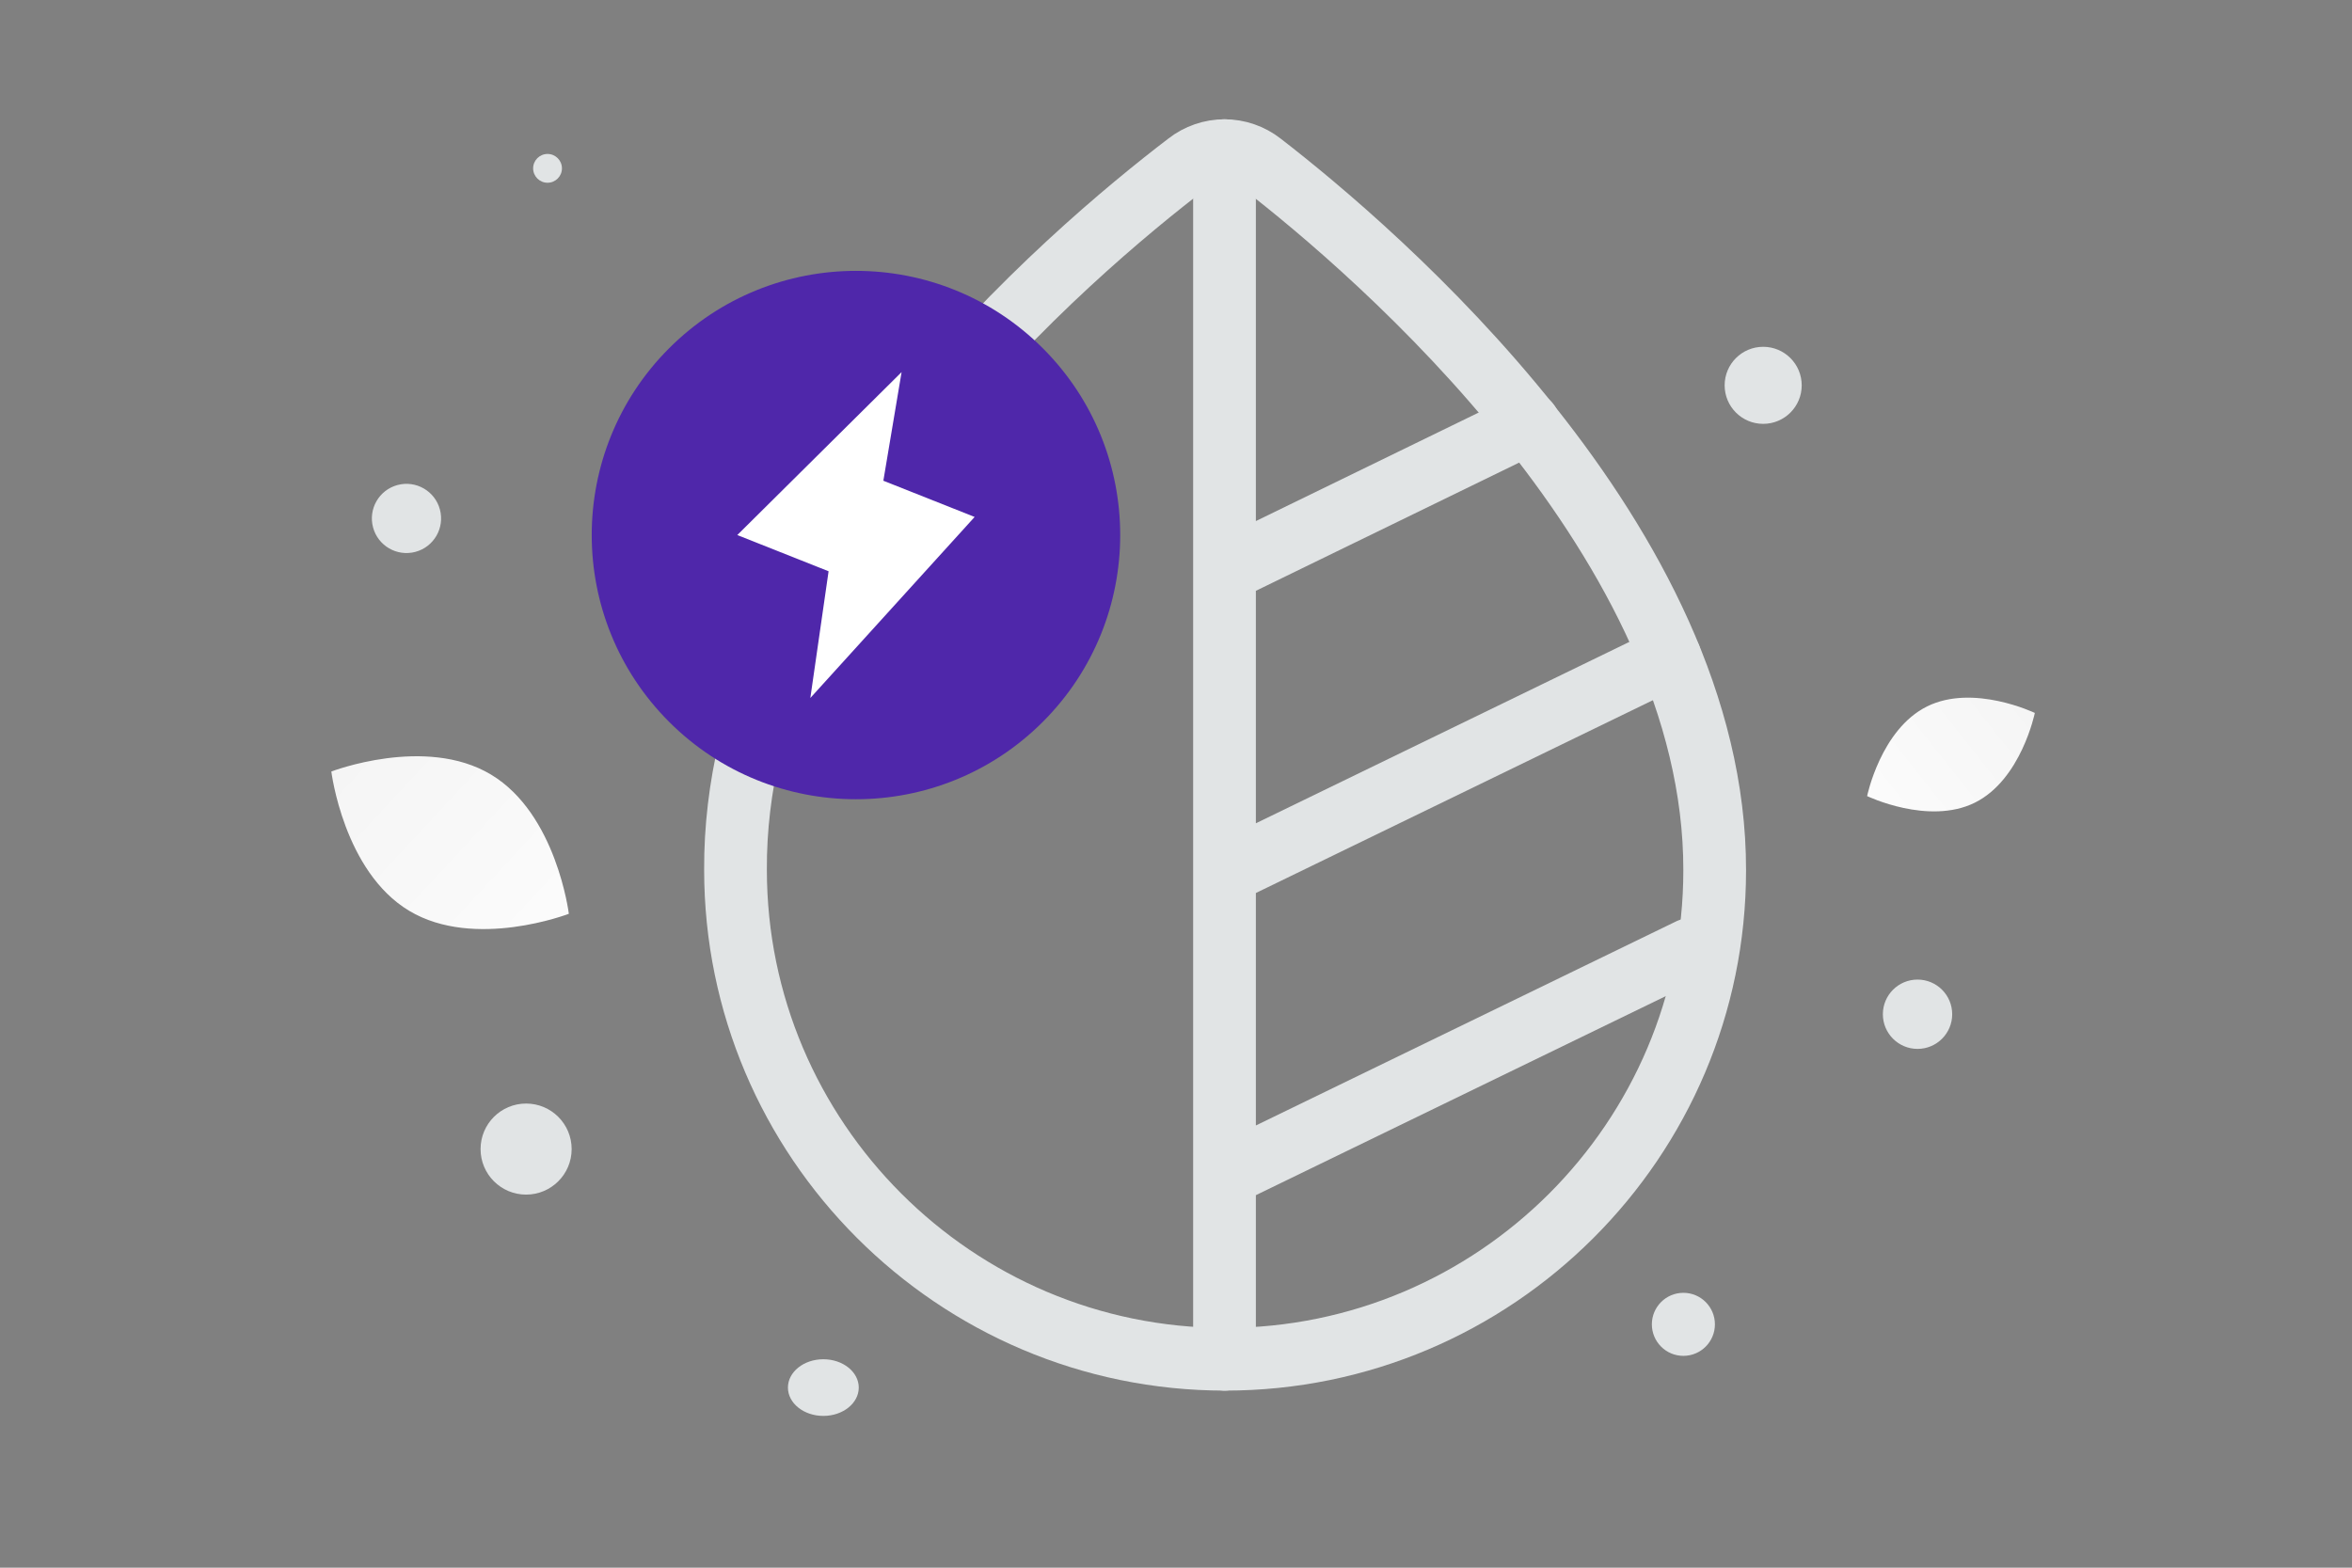 <svg width="900" height="600" viewBox="0 0 900 600" fill="none" xmlns="http://www.w3.org/2000/svg">
<rect x="0" y="0" width="900" height="600" fill="#808080" stroke="none"/>
<g clip-path="url(#clip0_1235_30729)">
<path d="M482.663 62.509C478.634 59.362 473.668 57.652 468.555 57.652C463.442 57.652 458.476 59.362 454.447 62.509C410.502 96.046 280.749 205.445 281.443 332.884C281.443 436.038 365.401 520.227 468.786 520.227C572.172 520.227 656.129 436.27 656.129 333.115C656.36 207.526 526.377 96.277 482.663 62.509V62.509Z" stroke="#E1E4E5" stroke-width="24" stroke-miterlimit="10"/>
<path d="M468.559 57.652V520.227M468.559 449.92L646.651 363.419M468.559 334.268L639.018 251.467M468.559 218.622L584.897 161.957" stroke="#E1E4E5" stroke-width="24" stroke-linecap="round" stroke-linejoin="round"/>
<path fill-rule="evenodd" clip-rule="evenodd" d="M399.035 133.283C438.522 172.77 438.522 236.791 399.035 276.278C359.548 315.765 295.527 315.765 256.041 276.278C216.554 236.791 216.554 172.77 256.041 133.283C295.528 93.796 359.549 93.796 399.035 133.283Z" fill="#4F27AA"/>
<path fill-rule="evenodd" clip-rule="evenodd" d="M338.017 183.989L372.948 197.851L310.078 267.14L317.06 218.639L282.128 204.777L344.998 142.414L338.017 183.989Z" fill="white"/>
<path d="M755.69 307.199C737.972 315.988 714.456 304.687 714.456 304.687C714.456 304.687 719.683 279.142 737.41 270.365C755.127 261.576 778.633 272.865 778.633 272.865C778.633 272.865 773.407 298.41 755.69 307.199Z" fill="url(#paint0_linear_1235_30729)"/>
<path d="M156.583 348.598C181.673 363.635 217.669 349.734 217.669 349.734C217.669 349.734 212.962 311.458 187.857 296.438C162.767 281.4 126.786 295.284 126.786 295.284C126.786 295.284 131.493 333.56 156.583 348.598Z" fill="url(#paint1_linear_1235_30729)"/>
<path d="M644.153 518.927C637.49 518.927 632.088 513.525 632.088 506.862C632.088 500.199 637.49 494.797 644.153 494.797C650.816 494.797 656.218 500.199 656.218 506.862C656.218 513.525 650.816 518.927 644.153 518.927Z" fill="#E1E4E5"/>
<path d="M201.316 457.213C191.691 457.213 183.889 449.411 183.889 439.786C183.889 430.162 191.691 422.359 201.316 422.359C210.941 422.359 218.743 430.162 218.743 439.786C218.743 449.411 210.941 457.213 201.316 457.213Z" fill="#E1E4E5"/>
<path d="M733.75 401.442C726.424 401.442 720.486 395.504 720.486 388.178C720.486 380.853 726.424 374.914 733.75 374.914C741.075 374.914 747.014 380.853 747.014 388.178C747.014 395.504 741.075 401.442 733.75 401.442Z" fill="#E1E4E5"/>
<path d="M674.686 162.222C666.542 162.222 659.94 155.62 659.94 147.476C659.94 139.332 666.542 132.73 674.686 132.73C682.83 132.73 689.432 139.332 689.432 147.476C689.432 155.62 682.83 162.222 674.686 162.222Z" fill="#E1E4E5"/>
<path d="M168.333 194.995C170.226 202.059 166.033 209.32 158.969 211.213C151.905 213.106 144.644 208.914 142.751 201.849C140.858 194.785 145.051 187.524 152.115 185.631C159.179 183.738 166.44 187.931 168.333 194.995Z" fill="#E1E4E5"/>
<path d="M209.518 69.944C206.474 69.944 204.007 67.477 204.007 64.433C204.007 61.389 206.474 58.922 209.518 58.922C212.562 58.922 215.029 61.389 215.029 64.433C215.029 67.477 212.562 69.944 209.518 69.944Z" fill="#E1E4E5"/>
<path d="M315.055 541.909C307.571 541.909 301.504 537.055 301.504 531.068C301.504 525.08 307.571 520.227 315.055 520.227C322.539 520.227 328.606 525.08 328.606 531.068C328.606 537.055 322.539 541.909 315.055 541.909Z" fill="#E1E4E5"/>
</g>
<defs>
<linearGradient id="paint0_linear_1235_30729" x1="687.652" y1="334.614" x2="833.787" y2="219.02" gradientUnits="userSpaceOnUse">
<stop stop-color="white"/>
<stop offset="1" stop-color="#EEEEEE"/>
</linearGradient>
<linearGradient id="paint1_linear_1235_30729" x1="253.675" y1="397.003" x2="51.791" y2="209.426" gradientUnits="userSpaceOnUse">
<stop stop-color="white"/>
<stop offset="1" stop-color="#EEEEEE"/>
</linearGradient>
<clipPath id="clip0_1235_30729">
<rect width="900" height="600" fill="white"/>
</clipPath>
</defs>
</svg>
